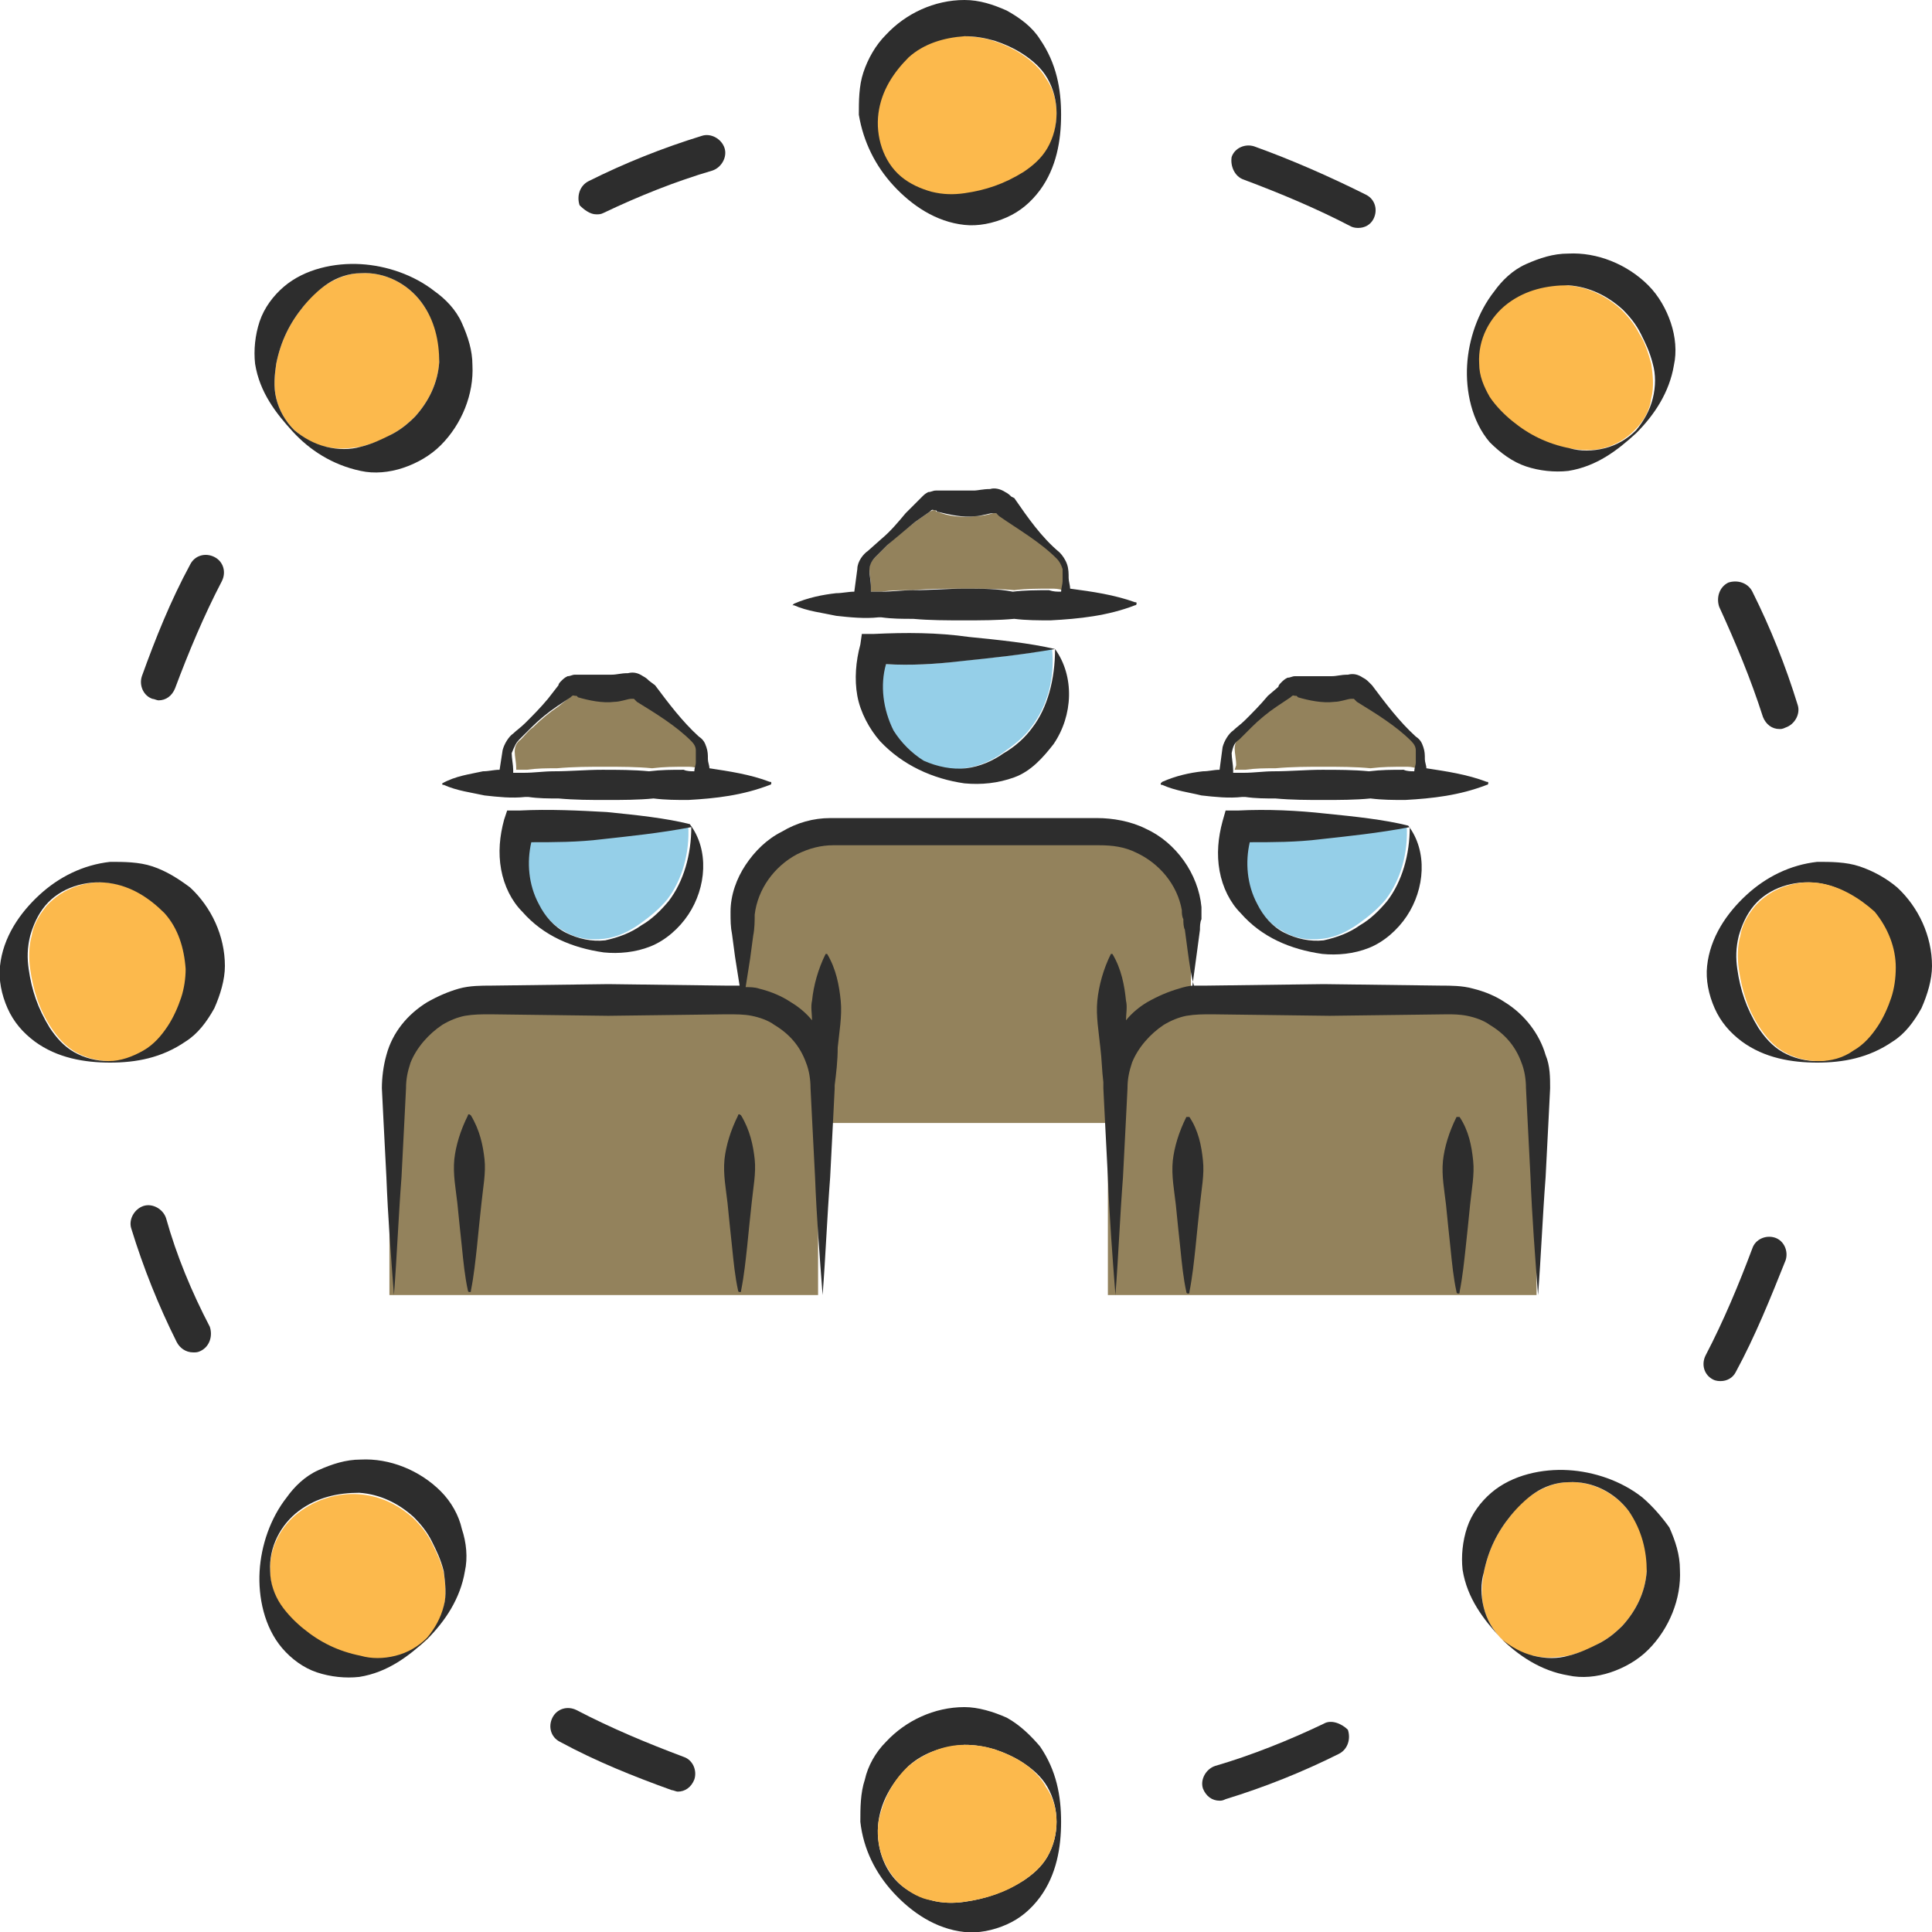<?xml version="1.0" encoding="utf-8"?>
<!-- Generator: Adobe Illustrator 24.1.2, SVG Export Plug-In . SVG Version: 6.00 Build 0)  -->
<svg version="1.1" id="Layer_1" xmlns="http://www.w3.org/2000/svg" xmlns:xlink="http://www.w3.org/1999/xlink" x="0px" y="0px"
	 viewBox="0 0 128 128" style="enable-background:new 0 0 128 128;" xml:space="preserve">
<style type="text/css">
	.st0{fill:#2D2D2D;}
	.st1{fill:#93825C;}
	.st2{fill:#95CFE8;}
	.st3{fill:#FCB94C;}
</style>
<g>
	<path class="st0" d="M66.7,113.8c-0.9-0.4-1.9-0.7-2.8-0.7c-2,0-3.9,0.9-5.2,2.3c-0.7,0.7-1.2,1.6-1.4,2.5
		c-0.3,0.9-0.3,1.9-0.3,2.8c0.2,1.8,1,3.4,2.2,4.7c1.2,1.3,2.8,2.4,4.7,2.6c0.9,0.1,1.9-0.1,2.8-0.5c0.9-0.4,1.6-1,2.2-1.8
		c1.1-1.5,1.4-3.3,1.4-5c0-1.7-0.3-3.4-1.4-5C68.3,115,67.6,114.3,66.7,113.8z M70,120.7c0,0.8-0.2,1.6-0.6,2.3
		c-0.4,0.7-1,1.2-1.6,1.6c-1.3,0.8-2.5,1.2-3.9,1.4c-0.7,0.1-1.4,0.1-2.2-0.1c-0.7-0.2-1.4-0.5-2-1c-1.2-1-1.7-2.7-1.5-4.2
		c0.2-1.5,1-2.7,2-3.7c1-0.9,2.3-1.3,3.7-1.4c0.7,0,1.3,0.1,2,0.3c0.6,0.2,1.3,0.5,1.9,0.9c0.6,0.4,1.2,0.9,1.6,1.6
		C69.8,119.1,70,119.9,70,120.7z"/>
	<path class="st0" d="M123.2,57.4c-0.9-0.3-1.9-0.3-2.8-0.3c-1.8,0.2-3.4,1-4.7,2.2c-1.3,1.2-2.4,2.8-2.6,4.7
		c-0.1,0.9,0.1,1.9,0.5,2.8c0.4,0.9,1,1.6,1.8,2.2c1.5,1.1,3.3,1.4,5,1.4c1.7,0,3.4-0.3,5-1.4c0.8-0.5,1.4-1.3,1.9-2.2
		c0.4-0.9,0.7-1.9,0.7-2.8c0-2-0.9-3.9-2.3-5.2C125,58.2,124.1,57.7,123.2,57.4z M125.2,66.1c-0.2,0.6-0.5,1.3-0.9,1.9
		c-0.4,0.6-0.9,1.2-1.6,1.6c-0.7,0.4-1.5,0.7-2.3,0.7c-0.8,0-1.6-0.2-2.3-0.6c-0.7-0.4-1.2-1-1.6-1.6c-0.8-1.3-1.2-2.5-1.4-3.9
		c-0.1-0.7-0.1-1.4,0.1-2.2c0.2-0.7,0.5-1.4,1-2c1-1.2,2.7-1.7,4.2-1.5c1.5,0.2,2.7,1,3.7,2c0.9,1,1.3,2.3,1.4,3.7
		C125.5,64.8,125.4,65.5,125.2,66.1z"/>
	<path class="st0" d="M116.8,47.5c0.2,0.5,0.6,0.8,1.1,0.8c0.1,0,0.2,0,0.4-0.1c0.6-0.2,1-0.9,0.8-1.5c-0.8-2.6-1.8-5.1-3-7.5
		c-0.3-0.6-1-0.8-1.6-0.6c-0.6,0.3-0.8,1-0.6,1.6C115,42.6,116,45,116.8,47.5z"/>
	<path class="st0" d="M45.3,116.4c-2.4-0.9-4.8-1.9-7.1-3.1c-0.6-0.3-1.3-0.1-1.6,0.5c-0.3,0.6-0.1,1.3,0.5,1.6
		c2.4,1.3,4.9,2.3,7.4,3.2c0.1,0,0.3,0.1,0.4,0.1c0.5,0,0.9-0.3,1.1-0.8C46.2,117.3,45.9,116.6,45.3,116.4z"/>
	<path class="st0" d="M87.7,114.2c-2.3,1.1-4.8,2.1-7.2,2.8c-0.6,0.2-1,0.9-0.8,1.5c0.2,0.5,0.6,0.8,1.1,0.8c0.1,0,0.2,0,0.4-0.1
		c2.6-0.8,5.1-1.8,7.5-3c0.6-0.3,0.8-1,0.6-1.6C88.9,114.2,88.2,113.9,87.7,114.2z"/>
	<path class="st0" d="M117.6,82c-0.6-0.2-1.3,0.1-1.5,0.7c-0.9,2.4-1.9,4.8-3.1,7.1c-0.3,0.6-0.1,1.3,0.5,1.6
		c0.2,0.1,0.4,0.1,0.5,0.1c0.4,0,0.8-0.2,1-0.6c1.3-2.4,2.3-4.9,3.3-7.4C118.5,82.9,118.2,82.2,117.6,82z"/>
	<g>
		<path class="st1" d="M54.3,85.8H25.8v-13c0-3.4,2.7-6.1,6.1-6.1h16.2c3.4,0,6.1,2.7,6.1,6.1V85.8z"/>
		<path class="st1" d="M101.9,85.8H73.4v-13c0-3.4,2.7-6.1,6.1-6.1h16.2c3.4,0,6.1,2.7,6.1,6.1V85.8z"/>
		<path class="st1" d="M79,74.4H49v-13c0-3.4,2.7-6.1,6.1-6.1h17.7c3.4,0,6.1,2.7,6.1,6.1V74.4z"/>
		<path class="st2" d="M35.1,55.7c-0.3,1.3-0.2,2.8,0.5,4.1c0.4,0.8,1,1.5,1.8,1.9c0.8,0.5,1.7,0.6,2.6,0.5c0.9-0.1,1.7-0.5,2.4-1
			c0.7-0.5,1.3-1,1.8-1.6c1-1.3,1.5-3.1,1.4-4.9c-2.1,0.4-4,0.6-5.9,0.8C38.2,55.7,36.6,55.8,35.1,55.7z"/>
		<path class="st2" d="M58.6,44c-0.3,1.4-0.2,3,0.5,4.4c0.4,0.8,1.1,1.6,2,2c0.8,0.5,1.8,0.7,2.8,0.5c0.9-0.1,1.8-0.5,2.5-1
			c0.7-0.5,1.4-1,1.9-1.7c1.1-1.4,1.6-3.3,1.4-5.2c-2.2,0.4-4.2,0.6-6.2,0.8C61.9,44,60.3,44.1,58.6,44z"/>
		<path class="st1" d="M34.2,51c0.2,0,0.3,0,0.5,0c0.1,0,0.1,0,0.2,0c0.7-0.1,1.3-0.1,2-0.1c1.1-0.1,2.1-0.1,3.2-0.1
			c1,0,2.1,0,3.1,0.1c0.8-0.1,1.5-0.1,2.3-0.1c0.2,0,0.5,0,0.7,0.1c0-0.2,0.1-0.4,0.1-0.6c0-0.3,0.1-0.5,0-0.8
			c0-0.2-0.2-0.5-0.3-0.6c-1.1-1-2.4-1.8-3.6-2.6l-0.2-0.2c-0.1,0-0.1,0-0.1,0c0,0-0.1,0-0.1,0c-0.2,0.1-0.7,0.2-1.1,0.2
			c-0.8,0.1-1.7,0-2.4-0.3c-0.1,0-0.1,0-0.1-0.1c0,0,0,0-0.1,0c-0.1,0-0.1-0.1-0.3,0.1L37,46.8c-0.6,0.4-1.2,0.9-1.7,1.4
			c-0.3,0.2-0.5,0.5-0.8,0.8c-0.3,0.2-0.4,0.5-0.4,0.8c0,0.3,0.1,0.7,0.1,1.1L34.2,51z"/>
		<path class="st1" d="M57.7,39.2c0.2,0,0.3,0,0.5,0c0.1,0,0.1,0,0.2,0c0.7-0.1,1.4-0.1,2.1-0.1c1.1-0.1,2.2-0.1,3.4-0.1
			c1.1,0,2.2,0,3.3,0.1c0.8-0.1,1.6-0.1,2.4-0.1c0.3,0,0.5,0,0.8,0.1c0-0.2,0.1-0.5,0.1-0.7c0-0.3,0.1-0.6,0-0.8
			c0-0.3-0.2-0.5-0.4-0.7c-1.1-1.1-2.5-1.9-3.8-2.8L66,34c-0.1,0-0.1,0-0.1,0c0,0-0.1,0-0.1,0c-0.3,0.1-0.8,0.2-1.2,0.2
			c-0.9,0.1-1.8,0-2.5-0.3c-0.1,0-0.1,0-0.1-0.1c0,0,0,0-0.1,0c-0.1,0-0.1,0-0.3,0.1l-1,0.7c-0.6,0.5-1.2,0.9-1.8,1.5L58,36.9
			c-0.3,0.3-0.4,0.5-0.4,0.8c0,0.3,0.1,0.8,0.1,1.1L57.7,39.2z"/>
		<path class="st2" d="M82.7,55.7c-0.3,1.3-0.2,2.8,0.5,4.1c0.4,0.8,1,1.5,1.8,1.9c0.8,0.5,1.7,0.6,2.6,0.5c0.9-0.1,1.7-0.5,2.4-1
			c0.7-0.5,1.3-1,1.8-1.6c1-1.3,1.5-3.1,1.4-4.9c-2.1,0.4-4,0.6-5.9,0.8C85.8,55.7,84.3,55.8,82.7,55.7z"/>
		<path class="st1" d="M81.8,51c0.2,0,0.3,0,0.5,0c0.1,0,0.1,0,0.2,0c0.7-0.1,1.3-0.1,2-0.1c1.1-0.1,2.1-0.1,3.2-0.1
			c1,0,2.1,0,3.1,0.1c0.8-0.1,1.5-0.1,2.3-0.1c0.2,0,0.5,0,0.7,0.1c0-0.2,0.1-0.4,0.1-0.6c0-0.3,0.1-0.5,0-0.8
			c0-0.2-0.2-0.5-0.3-0.6c-1.1-1-2.4-1.8-3.6-2.6l-0.2-0.2c-0.1,0-0.1,0-0.1,0c0,0-0.1,0-0.1,0c-0.2,0.1-0.7,0.2-1.1,0.2
			c-0.8,0.1-1.7,0-2.4-0.3c-0.1,0-0.1,0-0.1-0.1c0,0,0,0-0.1,0c-0.1,0-0.1-0.1-0.3,0.1l-0.9,0.6c-0.6,0.4-1.2,0.9-1.7,1.4
			c-0.3,0.2-0.5,0.5-0.8,0.8c-0.3,0.2-0.4,0.5-0.4,0.8c0,0.3,0.1,0.7,0.1,1.1L81.8,51z"/>
		<g>
			<path class="st3" d="M7.3,58.5c-1.5-0.2-3.1,0.3-4.2,1.5c-0.5,0.6-0.9,1.3-1,2c-0.2,0.7-0.2,1.5-0.1,2.2c0.2,1.4,0.6,2.7,1.4,3.9
				c0.4,0.6,0.9,1.2,1.6,1.6c0.7,0.4,1.5,0.6,2.3,0.6c0.8,0,1.6-0.2,2.3-0.7c0.7-0.4,1.2-1,1.6-1.6c0.4-0.6,0.7-1.3,0.9-1.9
				c0.2-0.6,0.3-1.3,0.3-2c0-1.3-0.5-2.6-1.4-3.7C10,59.5,8.8,58.7,7.3,58.5z"/>
			<path class="st3" d="M21.6,29.6c0.8,0.2,1.6,0.1,2.3,0c0.7-0.2,1.4-0.4,2-0.8c0.6-0.3,1.1-0.7,1.6-1.2c0.9-1,1.5-2.2,1.6-3.6
				c0.1-1.4-0.3-2.8-1.2-4c-0.9-1.2-2.4-2-4-1.9c-0.8,0-1.5,0.3-2.2,0.7c-0.6,0.4-1.2,0.9-1.6,1.5c-0.9,1.1-1.5,2.3-1.8,3.8
				c-0.1,0.7-0.2,1.5,0,2.3c0.2,0.8,0.6,1.5,1.2,2.1C20.1,29,20.8,29.5,21.6,29.6z"/>
			<path class="st3" d="M100.1,27.9c1.1,0.9,2.3,1.5,3.8,1.8c0.7,0.1,1.5,0.2,2.3,0c0.8-0.2,1.5-0.6,2.1-1.2c0.6-0.6,1-1.3,1.1-2.1
				c0.2-0.8,0.1-1.6,0-2.3c-0.2-0.7-0.4-1.4-0.8-2c-0.3-0.6-0.7-1.1-1.2-1.6c-1-0.9-2.2-1.5-3.6-1.6c-1.4-0.1-2.8,0.3-4,1.2
				c-1.2,0.9-2,2.4-1.9,4c0,0.8,0.3,1.5,0.7,2.2C99.1,26.9,99.6,27.4,100.1,27.9z"/>
			<path class="st3" d="M28.6,102.2c-0.3-0.6-0.7-1.1-1.2-1.6c-1-0.9-2.2-1.5-3.6-1.6c-1.4-0.1-2.8,0.3-4,1.2c-1.2,0.9-2,2.4-1.9,4
				c0,0.8,0.3,1.5,0.7,2.2c0.4,0.6,0.9,1.2,1.5,1.6c1.1,0.9,2.3,1.5,3.8,1.8c0.7,0.1,1.5,0.2,2.3,0c0.8-0.2,1.5-0.6,2.1-1.2
				c0.6-0.6,1-1.3,1.1-2.1c0.2-0.8,0.1-1.6,0-2.3C29.2,103.4,28.9,102.8,28.6,102.2z"/>
			<path class="st3" d="M61.7,12.8c0.7,0.2,1.5,0.2,2.2,0.1c1.4-0.2,2.7-0.6,3.9-1.4c0.6-0.4,1.2-0.9,1.6-1.6
				C69.8,9.2,70,8.4,70,7.5c0-0.8-0.2-1.6-0.7-2.3c-0.4-0.7-1-1.2-1.6-1.6c-0.6-0.4-1.3-0.7-1.9-0.9c-0.6-0.2-1.3-0.3-2-0.3
				c-1.3,0-2.6,0.5-3.7,1.4c-1,0.9-1.7,2.2-2,3.7c-0.2,1.5,0.3,3.1,1.5,4.2C60.3,12.2,61,12.6,61.7,12.8z"/>
			<path class="st3" d="M103.9,98.2c-0.8,0-1.5,0.3-2.2,0.7c-0.6,0.4-1.2,0.9-1.6,1.5c-0.9,1.1-1.5,2.3-1.8,3.8
				c-0.1,0.7-0.2,1.5,0,2.3c0.2,0.8,0.6,1.5,1.2,2.1c0.6,0.6,1.3,1,2.1,1.1c0.8,0.2,1.6,0.1,2.3,0c0.7-0.2,1.4-0.4,2-0.8
				c0.6-0.3,1.1-0.7,1.6-1.2c0.9-1,1.5-2.2,1.6-3.6c0.1-1.4-0.3-2.8-1.2-4C107,98.9,105.4,98.1,103.9,98.2z"/>
			<path class="st3" d="M120.5,58.5c-1.5-0.2-3.1,0.3-4.2,1.5c-0.5,0.6-0.9,1.3-1,2c-0.2,0.7-0.2,1.5-0.1,2.2
				c0.2,1.4,0.6,2.7,1.4,3.9c0.4,0.6,0.9,1.2,1.6,1.6c0.7,0.4,1.5,0.6,2.3,0.6c0.8,0,1.6-0.2,2.3-0.7c0.7-0.4,1.2-1,1.6-1.6
				c0.4-0.6,0.7-1.3,0.9-1.9c0.2-0.6,0.3-1.3,0.3-2c0-1.3-0.5-2.6-1.4-3.7C123.2,59.5,121.9,58.7,120.5,58.5z"/>
			<path class="st3" d="M67.8,116.8c-0.6-0.4-1.3-0.7-1.9-0.9c-0.6-0.2-1.3-0.3-2-0.3c-1.3,0-2.6,0.5-3.7,1.4c-1,0.9-1.7,2.2-2,3.7
				c-0.2,1.5,0.3,3.1,1.5,4.2c0.6,0.5,1.3,0.9,2,1c0.7,0.2,1.5,0.2,2.2,0.1c1.4-0.2,2.7-0.6,3.9-1.4c0.6-0.4,1.2-0.9,1.6-1.6
				c0.4-0.7,0.6-1.5,0.6-2.3c0-0.8-0.2-1.6-0.7-2.3C69,117.8,68.4,117.2,67.8,116.8z"/>
		</g>
		<path class="st0" d="M57.9,42l-0.8,0L57,42.7c-0.3,1.1-0.4,2.3-0.2,3.4c0.2,1.1,0.8,2.2,1.5,3c1.5,1.6,3.5,2.5,5.6,2.8
			c1.1,0.1,2.2,0,3.3-0.4c1.1-0.4,1.9-1.3,2.6-2.2c1.3-1.9,1.4-4.5,0.1-6.3c-1.7-0.4-3.7-0.6-5.7-0.8C62.1,41.9,60,41.9,57.9,42z
			 M68.4,48.2c-0.5,0.7-1.2,1.3-1.9,1.7c-0.7,0.5-1.6,0.9-2.5,1c-0.9,0.1-1.9-0.1-2.8-0.5c-0.8-0.5-1.5-1.2-2-2
			c-0.7-1.4-0.9-3-0.5-4.4c1.6,0.1,3.3,0,5-0.2c1.9-0.2,3.9-0.4,6.2-0.8C69.9,45,69.4,46.9,68.4,48.2z"/>
		<path class="st0" d="M52.6,40.1c0.9,0.4,1.9,0.5,2.8,0.7c0.9,0.1,1.9,0.2,2.8,0.1c0.1,0,0.1,0,0.2,0c0.7,0.1,1.4,0.1,2.1,0.1
			c1.1,0.1,2.2,0.1,3.4,0.1c1.1,0,2.2,0,3.3-0.1c0.8,0.1,1.6,0.1,2.4,0.1c1.9-0.1,3.8-0.3,5.6-1c0,0,0.1,0,0.1-0.1
			c0-0.1,0-0.1-0.1-0.1c-1.4-0.5-2.8-0.7-4.3-0.9c0-0.2-0.1-0.5-0.1-0.7c0-0.3,0-0.6-0.1-0.9c-0.1-0.3-0.3-0.6-0.5-0.8
			c-1.2-1-2.1-2.3-3-3.6L67,32.9c-0.1-0.1-0.2-0.2-0.4-0.3c-0.3-0.2-0.7-0.3-1-0.2c-0.5,0-0.8,0.1-1.1,0.1c-0.7,0-1.3,0-2.1,0
			c-0.1,0-0.3,0-0.4,0c-0.2,0-0.3,0.1-0.5,0.1c-0.2,0.1-0.3,0.2-0.4,0.3c-0.1,0.1-0.2,0.2-0.3,0.3L60,34c-0.5,0.6-1,1.2-1.6,1.7
			l-0.9,0.8c-0.3,0.2-0.7,0.7-0.7,1.2l-0.2,1.5c-0.4,0-0.8,0.1-1.2,0.1c-0.9,0.1-1.9,0.3-2.8,0.7c0,0,0,0-0.1,0.1
			C52.5,40.1,52.6,40.1,52.6,40.1z M58,36.9l0.8-0.8c0.6-0.5,1.2-1,1.8-1.5l1-0.7c0.2-0.2,0.2-0.1,0.3-0.1c0,0,0.1,0,0.1,0
			c0,0,0,0,0.1,0.1c0.8,0.2,1.7,0.4,2.5,0.3c0.4,0,0.9-0.2,1.2-0.2c0,0,0.1,0,0.1,0c0,0,0,0,0.1,0l0.2,0.2c1.3,0.9,2.7,1.7,3.8,2.8
			c0.2,0.2,0.3,0.4,0.4,0.7c0,0.2,0,0.5,0,0.8c0,0.2-0.1,0.5-0.1,0.7c-0.3,0-0.5,0-0.8-0.1c-0.8,0-1.6,0-2.4,0.1
			C66.1,39,65,39,63.9,39c-1.1,0-2.2,0.1-3.4,0.1c-0.7,0-1.4,0.1-2.1,0.1c-0.1,0-0.1,0-0.2,0c-0.2,0-0.3,0-0.5,0l0-0.3
			c0-0.4-0.1-0.8-0.1-1.1C57.6,37.5,57.7,37.2,58,36.9z"/>
		<path class="st0" d="M82,53.7l-0.8,0L81,54.4c-0.3,1.1-0.4,2.2-0.2,3.3c0.2,1.1,0.7,2.1,1.4,2.8c1.4,1.6,3.3,2.4,5.4,2.7
			c1,0.1,2.1,0,3.1-0.4c1-0.4,1.9-1.2,2.5-2.1c1.2-1.8,1.4-4.3,0.1-6c-1.6-0.4-3.5-0.6-5.5-0.8C86,53.7,84,53.6,82,53.7z M91.9,59.7
			c-0.5,0.6-1.1,1.2-1.8,1.6c-0.7,0.5-1.5,0.8-2.4,1c-0.9,0.1-1.8-0.1-2.6-0.5c-0.8-0.4-1.4-1.1-1.8-1.9c-0.7-1.3-0.8-2.8-0.5-4.1
			c1.5,0,3.1,0,4.7-0.2c1.8-0.2,3.8-0.4,5.9-0.8C93.4,56.6,92.9,58.4,91.9,59.7z"/>
		<path class="st0" d="M79.6,52.7c0.9,0.1,1.8,0.2,2.7,0.1c0.1,0,0.1,0,0.2,0c0.7,0.1,1.3,0.1,2,0.1c1.1,0.1,2.1,0.1,3.2,0.1
			c1,0,2.1,0,3.1-0.1c0.8,0.1,1.5,0.1,2.3,0.1c1.8-0.1,3.6-0.3,5.4-1c0,0,0.1,0,0.1-0.1c0-0.1,0-0.1-0.1-0.1c-1.3-0.5-2.7-0.7-4-0.9
			c0-0.2-0.1-0.4-0.1-0.6c0-0.3,0-0.5-0.1-0.8c-0.1-0.3-0.2-0.5-0.5-0.7c-1.1-1-2-2.2-2.9-3.4l-0.2-0.2c-0.1-0.1-0.2-0.2-0.4-0.3
			c-0.3-0.2-0.6-0.3-1-0.2c-0.5,0-0.7,0.1-1.1,0.1c-0.7,0-1.3,0-2,0c-0.1,0-0.3,0-0.4,0c-0.2,0-0.3,0.1-0.5,0.1
			c-0.2,0.1-0.3,0.2-0.4,0.3c-0.1,0.1-0.2,0.2-0.2,0.3L84,46.1c-0.5,0.6-1,1.1-1.5,1.6c-0.3,0.3-0.6,0.5-0.8,0.7
			c-0.3,0.2-0.6,0.7-0.7,1.1L80.8,51c-0.4,0-0.7,0.1-1.1,0.1c-0.9,0.1-1.8,0.3-2.7,0.7c0,0,0,0-0.1,0.1c0,0.1,0,0.1,0.1,0.1
			C77.9,52.4,78.8,52.5,79.6,52.7z M82.1,49c0.3-0.3,0.5-0.5,0.8-0.8c0.5-0.5,1.1-1,1.7-1.4l0.9-0.6c0.2-0.2,0.2-0.1,0.3-0.1
			c0,0,0,0,0.1,0c0,0,0,0,0.1,0.1c0.7,0.2,1.6,0.4,2.4,0.3c0.4,0,0.9-0.2,1.1-0.2c0,0,0,0,0.1,0c0,0,0,0,0.1,0l0.2,0.2
			c1.3,0.8,2.6,1.6,3.6,2.6c0.2,0.2,0.3,0.4,0.3,0.6c0,0.2,0,0.5,0,0.8c0,0.2-0.1,0.4-0.1,0.6c-0.2,0-0.5,0-0.7-0.1
			c-0.8,0-1.5,0-2.3,0.1c-1-0.1-2.1-0.1-3.1-0.1c-1.1,0-2.1,0.1-3.2,0.1c-0.7,0-1.3,0.1-2,0.1c-0.1,0-0.1,0-0.2,0
			c-0.2,0-0.3,0-0.5,0l0-0.2c0-0.3-0.1-0.8-0.1-1.1C81.7,49.4,81.8,49.2,82.1,49z"/>
		<path class="st0" d="M97.4,79.8c0.1-1,0.3-2,0.2-2.9c-0.1-1-0.3-2-0.9-2.9c0,0,0,0,0,0c-0.1,0-0.1,0-0.2,0c-0.5,1-0.8,2-0.9,2.9
			c-0.1,1,0.1,2,0.2,2.9c0.1,1,0.2,2,0.3,2.9c0.1,1,0.2,2,0.4,2.9c0,0,0,0.1,0.1,0.1c0.1,0,0.1,0,0.1-0.1c0.2-1,0.3-2,0.4-2.9
			C97.2,81.8,97.3,80.8,97.4,79.8z"/>
		<path class="st0" d="M97.2,67.3c0.5,0.1,1.1,0.3,1.5,0.6c1,0.6,1.7,1.4,2.1,2.5c0.2,0.5,0.3,1.1,0.3,1.7l0.1,2l0.2,3.9
			c0.1,2.6,0.3,5.2,0.5,7.8c0.2-2.6,0.3-5.2,0.5-7.8l0.2-3.9l0.1-2c0-0.7,0-1.5-0.3-2.2c-0.4-1.4-1.4-2.7-2.7-3.5
			c-0.6-0.4-1.3-0.7-2.1-0.9c-0.7-0.2-1.5-0.2-2.1-0.2l-7.8-0.1l-7.8,0.1c-0.3,0-0.6,0-0.9,0c0.1-0.7,0.2-1.5,0.3-2.2l0.2-1.5
			c0-0.2,0-0.5,0.1-0.7c0-0.3,0-0.6,0-0.8c-0.2-2.2-1.7-4.3-3.7-5.2c-1-0.5-2.2-0.7-3.2-0.7l-2.9,0l-5.9,0l-5.9,0c-1,0-1.9,0-3,0
			c-1.1,0-2.2,0.3-3.2,0.9c-1,0.5-1.8,1.3-2.4,2.2c-0.6,0.9-1,2-1,3.1c0,0.6,0,1,0.1,1.5l0.2,1.5c0.1,0.6,0.2,1.3,0.3,1.9
			c-0.3,0-0.6,0-0.9,0l-7.8-0.1l-7.8,0.1c-0.6,0-1.4,0-2.1,0.2c-0.7,0.2-1.4,0.5-2.1,0.9c-1.3,0.8-2.3,2-2.7,3.5
			c-0.2,0.7-0.3,1.5-0.3,2.2l0.1,2l0.2,3.9c0.1,2.6,0.3,5.2,0.5,7.8c0.2-2.6,0.3-5.2,0.5-7.8l0.2-3.9l0.1-2c0-0.6,0.1-1.1,0.3-1.7
			c0.4-1,1.2-1.9,2.1-2.5c0.5-0.3,1-0.5,1.5-0.6c0.6-0.1,1.1-0.1,1.7-0.1l7.8,0.1l7.8-0.1c0.7,0,1.2,0,1.7,0.1
			c0.5,0.1,1.1,0.3,1.5,0.6c1,0.6,1.7,1.4,2.1,2.5c0.2,0.5,0.3,1.1,0.3,1.7l0.1,2l0.2,3.9c0.1,2.6,0.3,5.2,0.5,7.8
			c0.2-2.6,0.3-5.2,0.5-7.8l0.2-3.9l0.1-2c0-0.1,0-0.1,0-0.2c0.1-0.8,0.2-1.6,0.2-2.5c0.1-1,0.3-2.1,0.2-3.1c-0.1-1-0.3-2.1-0.9-3.1
			c0,0,0,0,0,0c-0.1,0-0.1,0-0.1,0c-0.5,1-0.8,2.1-0.9,3.1c-0.1,0.4,0,0.9,0,1.3c-0.4-0.5-0.9-0.9-1.4-1.2c-0.6-0.4-1.3-0.7-2.1-0.9
			c-0.3-0.1-0.6-0.1-0.9-0.1c0.1-0.6,0.2-1.3,0.3-1.9l0.2-1.5c0.1-0.5,0.1-1,0.1-1.4c0.2-1.7,1.3-3.2,2.8-4c0.8-0.4,1.6-0.6,2.4-0.6
			l2.9,0l5.9,0l5.9,0l2.9,0c0.9,0,1.7,0.1,2.5,0.5c1.5,0.7,2.7,2.1,3,3.8c0,0.2,0,0.4,0.1,0.6c0,0.2,0,0.5,0.1,0.7l0.2,1.5
			c0.1,0.7,0.2,1.5,0.4,2.2c-0.3,0-0.7,0.1-1,0.2c-0.7,0.2-1.4,0.5-2.1,0.9c-0.5,0.3-1,0.7-1.4,1.2c0-0.4,0.1-0.9,0-1.3
			c-0.1-1-0.3-2.1-0.9-3.1c0,0,0,0,0,0c-0.1,0-0.1,0-0.1,0c-0.5,1-0.8,2.1-0.9,3.1c-0.1,1,0.1,2.1,0.2,3.1c0.1,0.8,0.1,1.5,0.2,2.3
			c0,0.1,0,0.2,0,0.4l0.1,2l0.2,3.9c0.1,2.6,0.3,5.2,0.5,7.8c0.2-2.6,0.3-5.2,0.5-7.8l0.2-3.9l0.1-2c0-0.6,0.1-1.1,0.3-1.7
			c0.4-1,1.2-1.9,2.1-2.5c0.5-0.3,1-0.5,1.5-0.6c0.6-0.1,1.1-0.1,1.7-0.1l7.8,0.1l7.8-0.1C96.2,67.2,96.7,67.2,97.2,67.3z"/>
		<path class="st0" d="M79.7,76.9c-0.1-1-0.3-2-0.9-2.9c0,0,0,0,0,0c-0.1,0-0.1,0-0.2,0c-0.5,1-0.8,2-0.9,2.9c-0.1,1,0.1,2,0.2,2.9
			c0.1,1,0.2,2,0.3,2.9c0.1,1,0.2,2,0.4,2.9c0,0,0,0.1,0.1,0.1c0.1,0,0.1,0,0.1-0.1c0.2-1,0.3-2,0.4-2.9c0.1-1,0.2-2,0.3-2.9
			C79.6,78.8,79.8,77.8,79.7,76.9z"/>
		<path class="st0" d="M34.4,53.7l-0.8,0l-0.2,0.6c-0.3,1.1-0.4,2.2-0.2,3.3c0.2,1.1,0.7,2.1,1.4,2.8c1.4,1.6,3.3,2.4,5.4,2.7
			c1,0.1,2.1,0,3.1-0.4c1-0.4,1.9-1.2,2.5-2.1c1.2-1.8,1.4-4.3,0.1-6c-1.6-0.4-3.5-0.6-5.5-0.8C38.4,53.7,36.4,53.6,34.4,53.7z
			 M44.3,59.7c-0.5,0.6-1.1,1.2-1.8,1.6c-0.7,0.5-1.5,0.8-2.4,1c-0.9,0.1-1.8-0.1-2.6-0.5c-0.8-0.4-1.4-1.1-1.8-1.9
			c-0.7-1.3-0.8-2.8-0.5-4.1c1.5,0,3.1,0,4.7-0.2c1.8-0.2,3.8-0.4,5.9-0.8C45.8,56.6,45.3,58.4,44.3,59.7z"/>
		<path class="st0" d="M29.3,51.9c0,0.1,0,0.1,0.1,0.1c0.9,0.4,1.8,0.5,2.7,0.7c0.9,0.1,1.8,0.2,2.7,0.1c0.1,0,0.1,0,0.2,0
			c0.7,0.1,1.3,0.1,2,0.1c1.1,0.1,2.1,0.1,3.2,0.1c1,0,2.1,0,3.1-0.1c0.8,0.1,1.5,0.1,2.3,0.1c1.8-0.1,3.6-0.3,5.4-1
			c0,0,0.1,0,0.1-0.1c0-0.1,0-0.1-0.1-0.1c-1.3-0.5-2.7-0.7-4-0.9c0-0.2-0.1-0.4-0.1-0.6c0-0.3,0-0.5-0.1-0.8
			c-0.1-0.3-0.2-0.5-0.5-0.7c-1.1-1-2-2.2-2.9-3.4L43,45.1c-0.1-0.1-0.2-0.2-0.4-0.3c-0.3-0.2-0.6-0.3-1-0.2c-0.5,0-0.7,0.1-1.1,0.1
			c-0.7,0-1.3,0-2,0c-0.1,0-0.3,0-0.4,0c-0.2,0-0.3,0.1-0.5,0.1c-0.2,0.1-0.3,0.2-0.4,0.3c-0.1,0.1-0.2,0.2-0.2,0.3l-0.7,0.9
			c-0.5,0.6-1,1.1-1.5,1.6c-0.3,0.3-0.6,0.5-0.8,0.7c-0.3,0.2-0.6,0.7-0.7,1.1L33.1,51c-0.4,0-0.7,0.1-1.1,0.1
			C31.1,51.3,30.2,51.4,29.3,51.9C29.3,51.8,29.3,51.8,29.3,51.9z M34.4,49c0.3-0.3,0.5-0.5,0.8-0.8c0.5-0.5,1.1-1,1.7-1.4l0.9-0.6
			c0.2-0.2,0.2-0.1,0.3-0.1c0,0,0,0,0.1,0c0,0,0,0,0.1,0.1c0.7,0.2,1.6,0.4,2.4,0.3c0.4,0,0.9-0.2,1.1-0.2c0,0,0,0,0.1,0
			c0,0,0,0,0.1,0l0.2,0.2c1.3,0.8,2.6,1.6,3.6,2.6c0.2,0.2,0.3,0.4,0.3,0.6c0,0.2,0,0.5,0,0.8c0,0.2-0.1,0.4-0.1,0.6
			c-0.2,0-0.5,0-0.7-0.1c-0.8,0-1.5,0-2.3,0.1c-1-0.1-2.1-0.1-3.1-0.1c-1.1,0-2.1,0.1-3.2,0.1c-0.7,0-1.3,0.1-2,0.1
			c-0.1,0-0.1,0-0.2,0c-0.2,0-0.3,0-0.5,0l0-0.2c0-0.3-0.1-0.8-0.1-1.1C34.1,49.4,34.2,49.2,34.4,49z"/>
		<path class="st0" d="M49.1,73.9C49.1,73.9,49.1,73.9,49.1,73.9c-0.1-0.1-0.2-0.1-0.2,0c-0.5,1-0.8,2-0.9,2.9c-0.1,1,0.1,2,0.2,2.9
			c0.1,1,0.2,2,0.3,2.9c0.1,1,0.2,2,0.4,2.9c0,0,0,0.1,0.1,0.1c0.1,0,0.1,0,0.1-0.1c0.2-1,0.3-2,0.4-2.9c0.1-1,0.2-2,0.3-2.9
			c0.1-1,0.3-2,0.2-2.9C49.9,75.9,49.7,74.9,49.1,73.9z"/>
		<path class="st0" d="M31.2,73.9C31.2,73.9,31.2,73.9,31.2,73.9c-0.1-0.1-0.2-0.1-0.2,0c-0.5,1-0.8,2-0.9,2.9c-0.1,1,0.1,2,0.2,2.9
			c0.1,1,0.2,2,0.3,2.9c0.1,1,0.2,2,0.4,2.9c0,0,0,0.1,0.1,0.1c0.1,0,0.1,0,0.1-0.1c0.2-1,0.3-2,0.4-2.9c0.1-1,0.2-2,0.3-2.9
			c0.1-1,0.3-2,0.2-2.9C32,75.9,31.8,74.9,31.2,73.9z"/>
		<path class="st0" d="M59.2,12.3c1.2,1.3,2.8,2.4,4.7,2.6c0.9,0.1,1.9-0.1,2.8-0.5c0.9-0.4,1.6-1,2.2-1.8c1.1-1.5,1.4-3.3,1.4-5
			c0-1.7-0.3-3.4-1.4-5c-0.5-0.8-1.3-1.4-2.2-1.9C65.8,0.3,64.9,0,63.9,0c-2,0-3.9,0.9-5.2,2.3C58,3,57.5,3.9,57.2,4.8
			c-0.3,0.9-0.3,1.9-0.3,2.8C57.2,9.4,58,11,59.2,12.3z M58.2,7.5c0.2-1.5,1-2.7,2-3.7c1-0.9,2.3-1.3,3.7-1.4c0.7,0,1.3,0.1,2,0.3
			c0.6,0.2,1.3,0.5,1.9,0.9c0.6,0.4,1.2,0.9,1.6,1.6C69.8,5.9,70,6.7,70,7.5c0,0.8-0.2,1.6-0.6,2.3c-0.4,0.7-1,1.2-1.6,1.6
			c-1.3,0.8-2.5,1.2-3.9,1.4c-0.7,0.1-1.4,0.1-2.2-0.1c-0.7-0.2-1.4-0.5-2-1C58.5,10.7,58,9,58.2,7.5z"/>
		<path class="st0" d="M10.1,57.4c-0.9-0.3-1.9-0.3-2.8-0.3c-1.8,0.2-3.4,1-4.7,2.2c-1.3,1.2-2.4,2.8-2.6,4.7
			c-0.1,0.9,0.1,1.9,0.5,2.8c0.4,0.9,1,1.6,1.8,2.2c1.5,1.1,3.3,1.4,5,1.4c1.7,0,3.4-0.3,5-1.4c0.8-0.5,1.4-1.3,1.9-2.2
			c0.4-0.9,0.7-1.9,0.7-2.8c0-2-0.9-3.9-2.3-5.2C11.8,58.2,11,57.7,10.1,57.4z M12,66.1c-0.2,0.6-0.5,1.3-0.9,1.9
			c-0.4,0.6-0.9,1.2-1.6,1.6c-0.7,0.4-1.5,0.7-2.3,0.7c-0.8,0-1.6-0.2-2.3-0.6c-0.7-0.4-1.2-1-1.6-1.6c-0.8-1.3-1.2-2.5-1.4-3.9
			c-0.1-0.7-0.1-1.4,0.1-2.2c0.2-0.7,0.5-1.4,1-2c1-1.2,2.7-1.7,4.2-1.5c1.5,0.2,2.7,1,3.7,2c0.9,1,1.3,2.3,1.4,3.7
			C12.3,64.8,12.2,65.5,12,66.1z"/>
		<path class="st0" d="M101.1,30.9c0.9,0.3,1.9,0.4,2.8,0.3c1.9-0.3,3.3-1.4,4.5-2.5c1.2-1.2,2.2-2.7,2.5-4.5
			c0.2-0.9,0.1-1.9-0.2-2.8c-0.3-0.9-0.8-1.8-1.5-2.5c-1.4-1.4-3.4-2.2-5.3-2.1c-1,0-1.9,0.3-2.8,0.7c-0.9,0.4-1.6,1.1-2.1,1.8
			c-1.1,1.4-1.7,3.2-1.8,4.9c-0.1,1.7,0.3,3.7,1.5,5.1C99.4,30,100.2,30.6,101.1,30.9z M98,24.1c-0.1-1.6,0.7-3.1,1.9-4
			c1.2-0.9,2.6-1.2,4-1.2c1.4,0.1,2.6,0.7,3.6,1.6c0.5,0.5,0.9,1,1.2,1.6c0.3,0.6,0.6,1.2,0.8,2c0.2,0.7,0.2,1.5,0,2.3
			c-0.2,0.8-0.6,1.5-1.1,2.1c-0.6,0.6-1.3,1-2.1,1.2c-0.8,0.2-1.6,0.2-2.3,0c-1.5-0.3-2.7-0.9-3.8-1.8c-0.5-0.4-1.1-1-1.5-1.6
			C98.3,25.6,98,24.9,98,24.1z"/>
		<path class="st0" d="M29.2,98.8c-1.4-1.4-3.4-2.2-5.3-2.1c-1,0-1.9,0.3-2.8,0.7c-0.9,0.4-1.6,1.1-2.1,1.8
			c-1.1,1.4-1.7,3.2-1.8,4.9c-0.1,1.7,0.3,3.7,1.5,5.1c0.6,0.7,1.4,1.3,2.3,1.6c0.9,0.3,1.9,0.4,2.8,0.3c1.9-0.3,3.3-1.4,4.5-2.5
			c1.2-1.2,2.2-2.7,2.5-4.5c0.2-0.9,0.1-1.9-0.2-2.8C30.4,100.4,29.9,99.5,29.2,98.8z M29.4,106.4c-0.2,0.8-0.6,1.5-1.1,2.1
			c-0.6,0.6-1.3,1-2.1,1.2c-0.8,0.2-1.6,0.2-2.3,0c-1.5-0.3-2.7-0.9-3.8-1.8c-0.5-0.4-1.1-1-1.5-1.6c-0.4-0.6-0.7-1.4-0.7-2.2
			c-0.1-1.6,0.7-3.1,1.9-4c1.2-0.9,2.6-1.2,4-1.2c1.4,0.1,2.6,0.7,3.6,1.6c0.5,0.5,0.9,1,1.2,1.6c0.3,0.6,0.6,1.2,0.8,2
			C29.5,104.9,29.6,105.7,29.4,106.4z"/>
		<path class="st0" d="M108.8,99.2c-1.4-1.1-3.2-1.7-4.9-1.8c-1.7-0.1-3.7,0.3-5.1,1.5c-0.7,0.6-1.3,1.4-1.6,2.3
			c-0.3,0.9-0.4,1.9-0.3,2.8c0.3,1.9,1.4,3.3,2.5,4.5c1.2,1.2,2.7,2.2,4.5,2.5c0.9,0.2,1.9,0.1,2.8-0.2c0.9-0.3,1.8-0.8,2.5-1.5
			c1.4-1.4,2.2-3.4,2.1-5.3c0-1-0.3-1.9-0.7-2.8C110.1,100.5,109.5,99.8,108.8,99.2z M109.1,104.1c-0.1,1.4-0.7,2.6-1.6,3.6
			c-0.5,0.5-1,0.9-1.6,1.2c-0.6,0.3-1.2,0.6-2,0.8c-0.7,0.2-1.5,0.2-2.3,0c-0.8-0.2-1.5-0.6-2.1-1.1c-0.6-0.6-1-1.3-1.2-2.1
			c-0.2-0.8-0.2-1.6,0-2.3c0.3-1.5,0.9-2.7,1.8-3.8c0.4-0.5,1-1.1,1.6-1.5c0.6-0.4,1.4-0.7,2.2-0.7c1.6-0.1,3.1,0.7,4,1.9
			C108.8,101.4,109.1,102.8,109.1,104.1z"/>
		<path class="st0" d="M23.9,31.2c0.9,0.2,1.9,0.1,2.8-0.2c0.9-0.3,1.8-0.8,2.5-1.5c1.4-1.4,2.2-3.4,2.1-5.3c0-1-0.3-1.9-0.7-2.8
			c-0.4-0.9-1.1-1.6-1.8-2.1c-1.4-1.1-3.2-1.7-4.9-1.8c-1.7-0.1-3.7,0.3-5.1,1.5c-0.7,0.6-1.3,1.4-1.6,2.3c-0.3,0.9-0.4,1.9-0.3,2.8
			c0.3,1.9,1.4,3.3,2.5,4.5C20.5,29.8,22,30.8,23.9,31.2z M18.3,24.1c0.3-1.5,0.9-2.7,1.8-3.8c0.4-0.5,1-1.1,1.6-1.5
			c0.6-0.4,1.4-0.7,2.2-0.7c1.6-0.1,3.1,0.7,4,1.9c0.9,1.2,1.2,2.6,1.2,4c-0.1,1.4-0.7,2.6-1.6,3.6c-0.5,0.5-1,0.9-1.6,1.2
			c-0.6,0.3-1.2,0.6-2,0.8c-0.7,0.2-1.5,0.2-2.3,0c-0.8-0.2-1.5-0.6-2.1-1.1c-0.6-0.6-1-1.3-1.2-2.1C18.1,25.6,18.2,24.8,18.3,24.1z
			"/>
		<path class="st0" d="M82.4,11.9c2.4,0.9,4.8,1.9,7.1,3.1c0.2,0.1,0.4,0.1,0.5,0.1c0.4,0,0.8-0.2,1-0.6c0.3-0.6,0.1-1.3-0.5-1.6
			c-2.4-1.2-4.9-2.3-7.4-3.2c-0.6-0.2-1.3,0.1-1.5,0.7C81.5,11,81.8,11.7,82.4,11.9z"/>
		<path class="st0" d="M11,80.7c-0.2-0.6-0.9-1-1.5-0.8c-0.6,0.2-1,0.9-0.8,1.5c0.8,2.6,1.8,5.1,3,7.5c0.2,0.4,0.6,0.7,1.1,0.7
			c0.2,0,0.3,0,0.5-0.1c0.6-0.3,0.8-1,0.6-1.6C12.7,85.6,11.7,83.2,11,80.7z"/>
		<path class="st0" d="M14.2,36.9c-0.6-0.3-1.3-0.1-1.6,0.5c-1.3,2.4-2.3,4.9-3.2,7.4c-0.2,0.6,0.1,1.3,0.7,1.5
			c0.1,0,0.3,0.1,0.4,0.1c0.5,0,0.9-0.3,1.1-0.8c0.9-2.4,1.9-4.8,3.1-7.1C15,37.9,14.8,37.2,14.2,36.9z"/>
		<path class="st0" d="M39.5,14.2c0.2,0,0.3,0,0.5-0.1c2.3-1.1,4.8-2.1,7.2-2.8c0.6-0.2,1-0.9,0.8-1.5c-0.2-0.6-0.9-1-1.5-0.8
			c-2.6,0.8-5.1,1.8-7.5,3c-0.6,0.3-0.8,1-0.6,1.6C38.7,13.9,39.1,14.2,39.5,14.2z"/>
	</g>
</g>
</svg>
